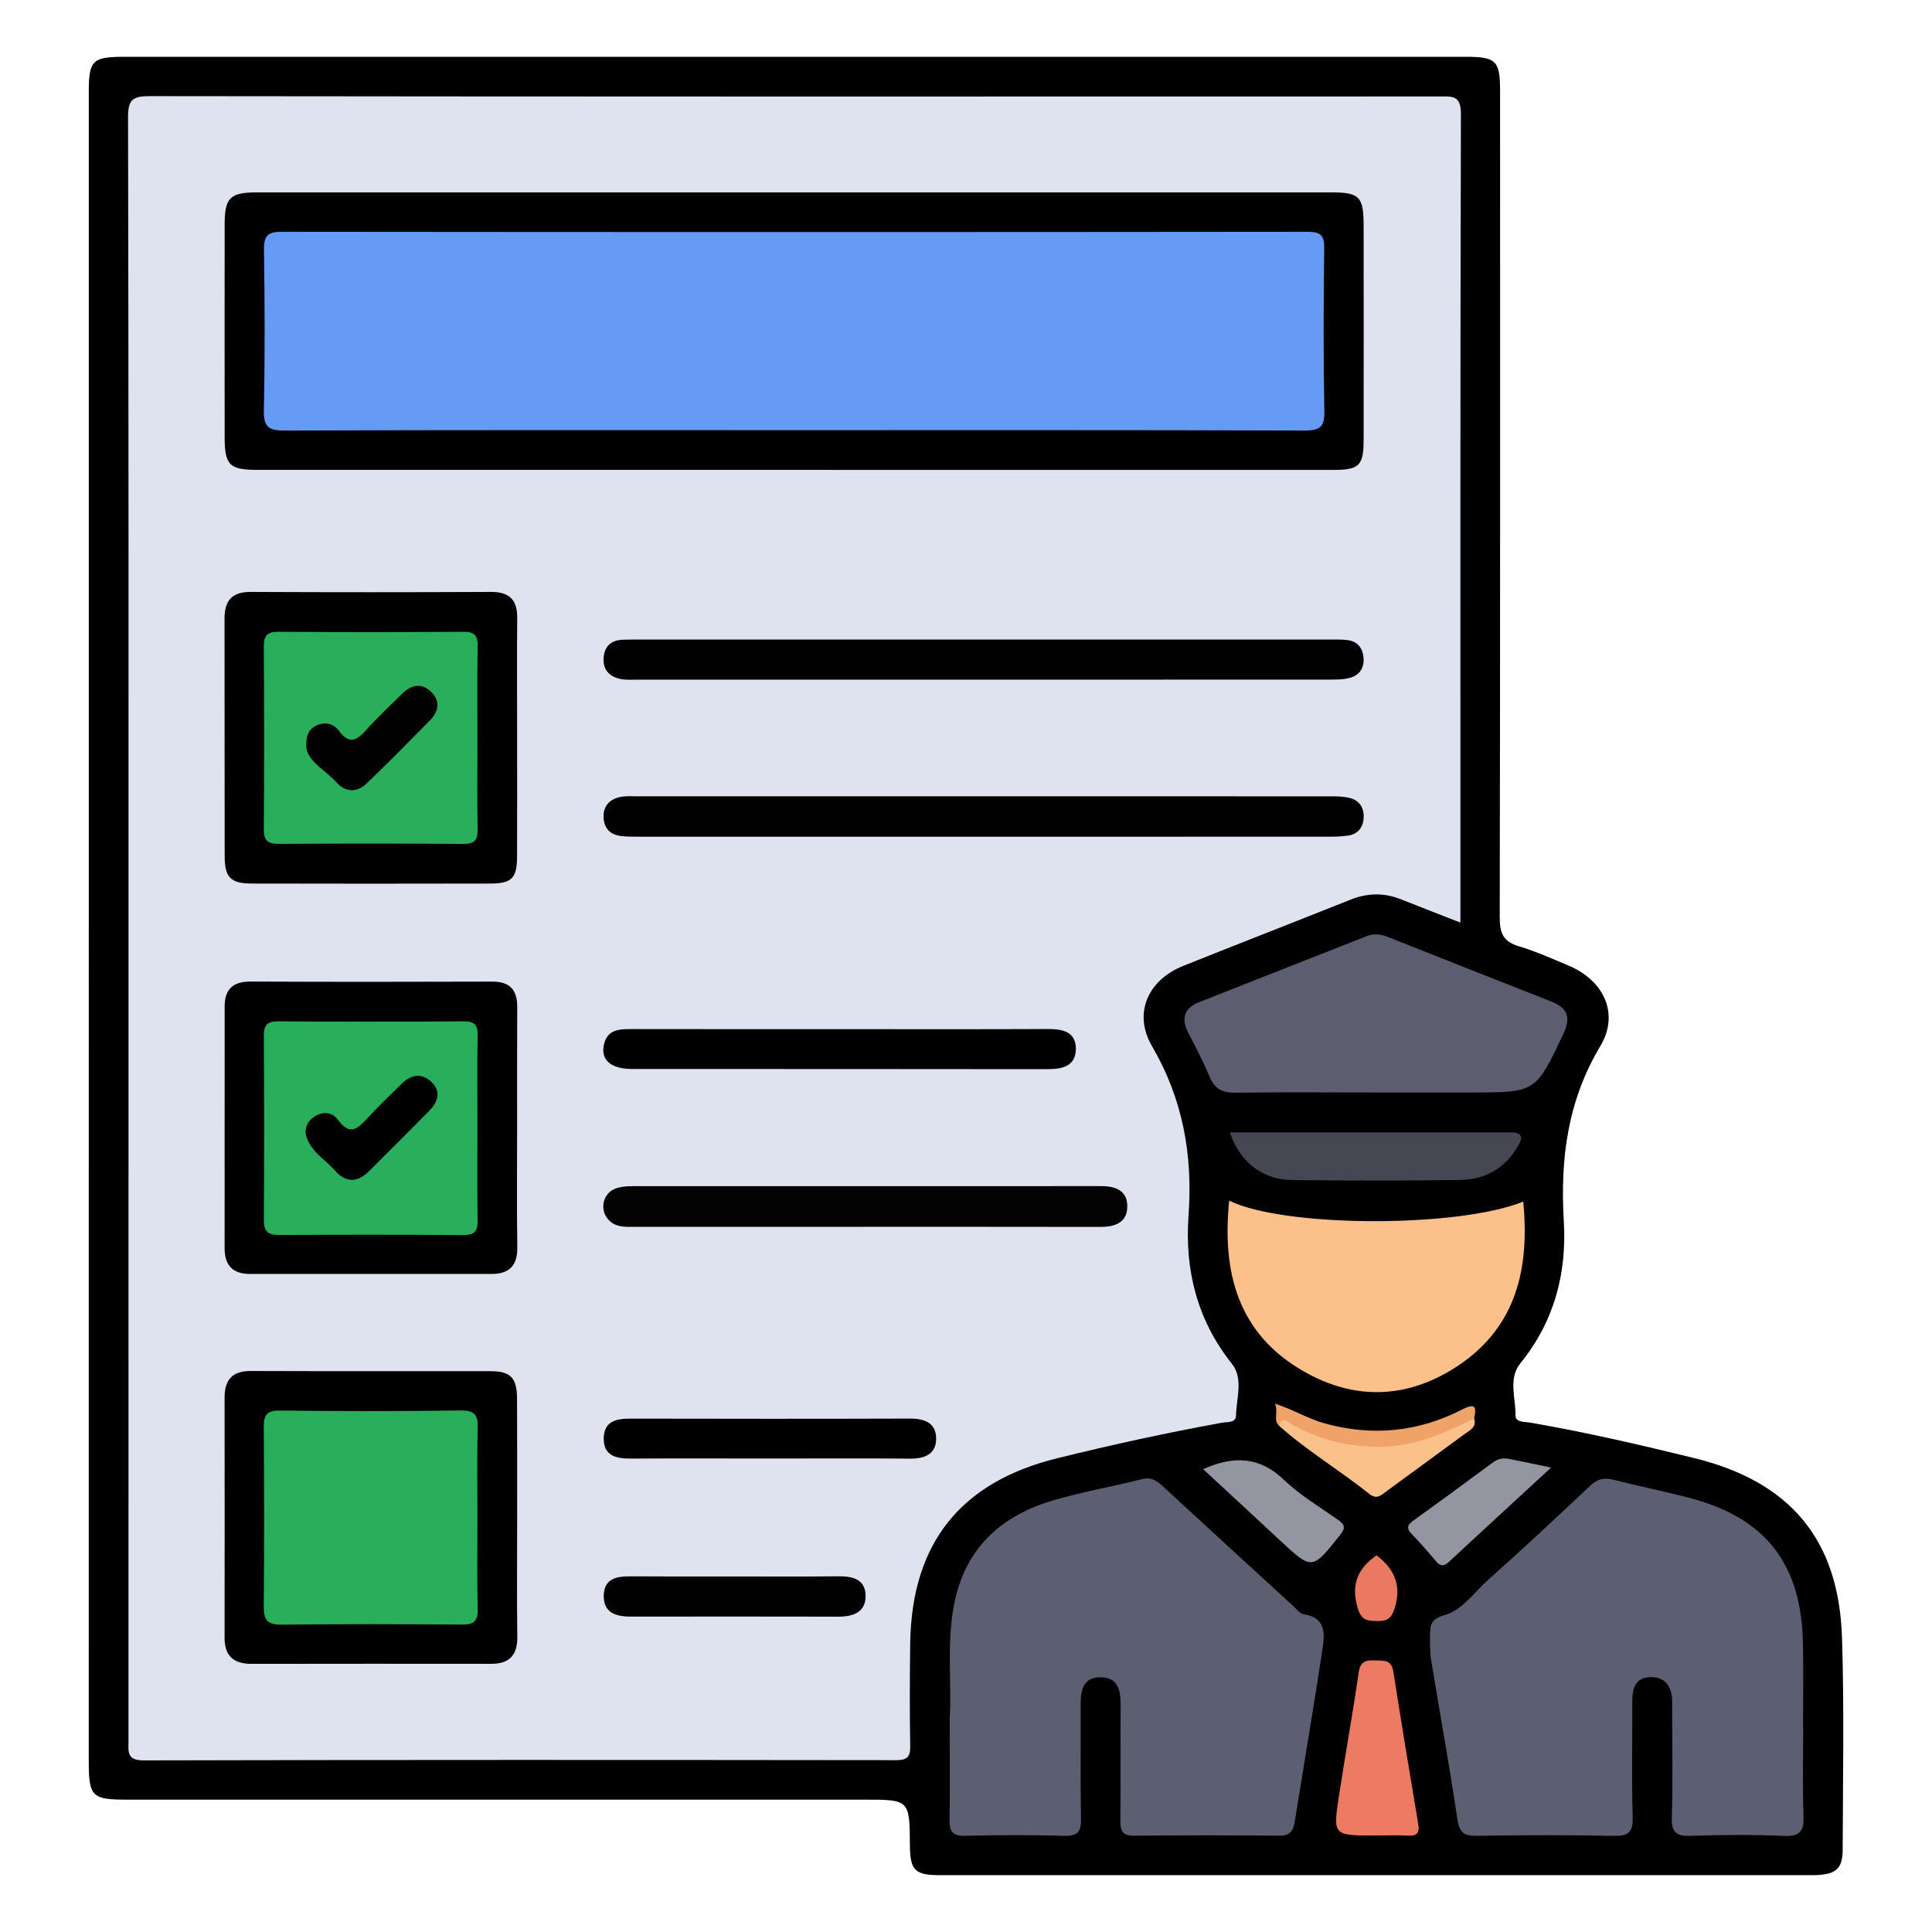 <?xml version="1.0" encoding="utf-8"?>
<!-- Generator: Adobe Illustrator 16.0.2, SVG Export Plug-In . SVG Version: 6.00 Build 0)  -->
<!DOCTYPE svg PUBLIC "-//W3C//DTD SVG 1.1//EN" "http://www.w3.org/Graphics/SVG/1.1/DTD/svg11.dtd">
<svg version="1.1" id="Layer_1" xmlns="http://www.w3.org/2000/svg" xmlns:xlink="http://www.w3.org/1999/xlink" x="0px" y="0px"
	 width="85px" height="85px" viewBox="0 0 85 85" enable-background="new 0 0 85 85" xml:space="preserve">
<g>
	<path d="M3.906,40.841c0-12.252,0-24.506,0-36.76c0-1.439,0.143-1.582,1.604-1.582c19.645,0,39.289,0,58.935,0
		c1.395,0,1.553,0.156,1.553,1.547c0,12.107,0.008,24.215-0.016,36.322c-0.002,0.686,0.158,1.061,0.84,1.264
		c0.748,0.223,1.467,0.547,2.188,0.85c1.553,0.649,2.248,2.124,1.4,3.536c-1.445,2.412-1.771,4.977-1.609,7.697
		c0.137,2.311-0.42,4.426-1.914,6.268c-0.537,0.666-0.201,1.52-0.211,2.287c-0.004,0.316,0.389,0.275,0.635,0.318
		c2.434,0.42,4.836,0.975,7.23,1.563c4.219,1.037,6.361,3.576,6.5,7.904c0.1,3.111,0.037,6.229,0.029,9.342
		c-0.004,0.863-0.33,1.104-1.383,1.104c-8.762,0-17.521,0-26.281,0c-4.016,0-8.033,0.002-12.046,0
		c-1.113-0.002-1.32-0.213-1.328-1.316c-0.014-2.008-0.014-2.008-2.023-2.008c-10.826,0-21.652,0-32.479,0
		c-1.477,0-1.625-0.15-1.625-1.664C3.906,65.291,3.906,53.066,3.906,40.841z"/>
	<path fill="#DFE3EF" d="M64.251,40.591c-0.959-0.377-1.793-0.699-2.625-1.029c-0.738-0.291-1.463-0.277-2.205,0.018
		c-2.451,0.979-4.912,1.932-7.361,2.914c-1.559,0.625-2.221,2.09-1.371,3.542c1.359,2.334,1.793,4.791,1.602,7.439
		c-0.172,2.396,0.373,4.598,1.91,6.529c0.514,0.646,0.193,1.521,0.178,2.287c-0.006,0.318-0.4,0.262-0.645,0.307
		c-2.426,0.443-4.836,0.969-7.23,1.561c-4.246,1.049-6.39,3.742-6.458,8.119c-0.021,1.512-0.027,3.025,0,4.539
		c0.01,0.506-0.156,0.625-0.639,0.623c-11.029-0.012-22.061-0.018-33.088,0.01c-0.756,0-0.666-0.389-0.666-0.861
		C5.656,65.527,5.654,54.469,5.654,43.41c0-12.749,0.008-25.495-0.02-38.243C5.632,4.389,5.83,4.229,6.583,4.23
		c18.918,0.023,37.833,0.02,56.75,0.014c0.555,0,0.943-0.063,0.941,0.77c-0.033,11.67-0.021,23.34-0.021,35.012
		C64.251,40.167,64.251,40.312,64.251,40.591z"/>
	<path fill="#5C5E71" d="M79.333,76.039c0,1.279-0.031,2.563,0.014,3.84c0.021,0.656-0.123,0.928-0.854,0.895
		c-1.363-0.063-2.734-0.051-4.1-0.004c-0.643,0.021-0.861-0.146-0.84-0.816c0.051-1.541,0.016-3.084,0.016-4.627
		c0-0.174,0.004-0.348-0.002-0.523c-0.021-0.607-0.297-1.023-0.939-1.018c-0.629,0.006-0.814,0.447-0.813,1.014
		c0.004,1.717-0.031,3.436,0.016,5.15c0.02,0.666-0.193,0.834-0.838,0.82c-2.006-0.039-4.016-0.035-6.021-0.002
		c-0.586,0.01-0.771-0.16-0.859-0.758c-0.34-2.324-0.768-4.639-1.146-6.957c-0.059-0.369-0.051-0.754-0.051-1.133
		c0-0.418,0.051-0.695,0.609-0.852c0.82-0.227,1.324-1.008,1.949-1.563c1.52-1.354,3.008-2.744,4.488-4.139
		c0.314-0.295,0.607-0.371,1.021-0.264c1.066,0.273,2.148,0.492,3.219,0.764c3.434,0.865,5.047,2.883,5.121,6.418
		c0.025,1.25,0.004,2.502,0.004,3.754C79.329,76.039,79.331,76.039,79.333,76.039z"/>
	<path fill="#5C5E71" d="M41.783,75.605c0.092-1.359-0.115-3.016,0.133-4.672c0.4-2.686,2.011-4.24,4.523-4.955
		c1.254-0.357,2.545-0.586,3.811-0.904c0.455-0.115,0.701,0.123,0.984,0.385c1.883,1.736,3.77,3.465,5.656,5.193
		c0.15,0.137,0.301,0.35,0.473,0.373c0.967,0.133,0.926,0.848,0.826,1.496c-0.385,2.555-0.82,5.1-1.23,7.65
		c-0.063,0.4-0.229,0.598-0.684,0.592c-2.123-0.021-4.248-0.023-6.373,0.002c-0.535,0.008-0.615-0.227-0.611-0.68
		c0.02-1.688,0-3.377,0.012-5.063c0.004-0.643-0.109-1.23-0.887-1.23c-0.787,0-0.875,0.604-0.871,1.236
		c0.01,1.66-0.016,3.318,0.014,4.979c0.01,0.539-0.105,0.777-0.713,0.762c-1.455-0.041-2.91-0.041-4.365,0
		c-0.611,0.018-0.719-0.23-0.705-0.768C41.802,78.635,41.783,77.268,41.783,75.605z"/>
	<path fill="#5C5E70" d="M60.554,48.064c-2.063,0-4.125-0.02-6.188,0.01c-0.57,0.01-0.92-0.154-1.146-0.695
		c-0.277-0.67-0.619-1.313-0.949-1.959c-0.32-0.625-0.156-1.074,0.48-1.326c2.453-0.975,4.912-1.934,7.367-2.903
		c0.316-0.125,0.613-0.098,0.926,0.025c2.398,0.953,4.799,1.903,7.201,2.844c0.723,0.283,0.881,0.701,0.537,1.426
		c-1.217,2.568-1.199,2.578-4.047,2.578C63.341,48.064,61.946,48.064,60.554,48.064z"/>
	<path fill="#FCC18B" d="M54.079,52.822c2.41,1.191,10.086,1.205,12.938,0.043c0.277,2.893-0.273,5.465-2.822,7.189
		c-2.184,1.477-4.535,1.598-6.828,0.285C54.47,58.691,53.757,55.994,54.079,52.822z"/>
	<path fill="#454753" d="M54.108,49.82c4.168,0,8.26,0,12.352,0c0.592,0,0.523,0.275,0.293,0.656
		c-0.576,0.955-1.451,1.426-2.527,1.439c-2.439,0.035-4.879,0.027-7.318,0.006C55.56,51.91,54.575,51.174,54.108,49.82z"/>
	<path fill="#ED7A63" d="M60.462,80.754c-1.807,0-1.82-0.002-1.553-1.744c0.277-1.811,0.604-3.611,0.867-5.424
		c0.068-0.48,0.301-0.553,0.701-0.535c0.377,0.018,0.74-0.059,0.826,0.496c0.348,2.242,0.721,4.479,1.096,6.713
		c0.063,0.389-0.064,0.521-0.453,0.5C61.454,80.734,60.958,80.754,60.462,80.754z"/>
	<path fill="#9395A1" d="M52.933,64.637c1.365-0.609,2.496-0.549,3.566,0.479c0.705,0.676,1.57,1.188,2.377,1.756
		c0.307,0.215,0.324,0.357,0.076,0.668c-1.229,1.543-1.215,1.551-2.641,0.229C55.21,66.74,54.103,65.719,52.933,64.637z"/>
	<path fill="#9395A1" d="M68.243,64.566c-1.574,1.451-3.047,2.801-4.508,4.16c-0.23,0.213-0.383,0.172-0.57-0.051
		c-0.334-0.398-0.678-0.795-1.043-1.17c-0.244-0.25-0.223-0.404,0.059-0.607c1.182-0.848,2.35-1.705,3.518-2.57
		c0.232-0.172,0.473-0.191,0.738-0.135C66.978,64.307,67.517,64.416,68.243,64.566z"/>
	<path fill="#FBC18B" d="M64.856,62.41c0.121,0.381-0.182,0.508-0.41,0.676c-1.148,0.844-2.299,1.684-3.449,2.525
		c-0.229,0.168-0.422,0.379-0.75,0.117c-1.291-1.029-2.717-1.883-3.955-2.982c-0.182-0.434,0.098-0.438,0.381-0.385
		c0.258,0.045,0.475,0.211,0.707,0.322c2.188,1.027,4.359,0.953,6.525-0.068C64.2,62.477,64.474,62.174,64.856,62.41z"/>
	<path fill="#EFA369" d="M64.856,62.41c-1.354,0.668-2.707,1.268-4.281,1.246c-1.346-0.02-2.576-0.336-3.736-0.982
		c-0.205-0.113-0.43-0.443-0.547,0.072c-0.305-0.27-0.031-0.602-0.199-0.992c0.822,0.268,1.451,0.664,2.166,0.863
		c2.111,0.588,4.137,0.389,6.07-0.605C64.915,61.711,64.968,61.895,64.856,62.41z"/>
	<path fill="#EA7962" d="M60.563,68.428c0.781,0.594,1.111,1.314,0.799,2.324c-0.146,0.471-0.35,0.58-0.787,0.568
		c-0.438-0.01-0.684-0.033-0.846-0.586C59.423,69.691,59.751,68.996,60.563,68.428z"/>
	<path d="M34.925,20.673c-7.855,0-15.713,0-23.568,0c-1.268,0-1.473-0.201-1.473-1.456c-0.002-3.113-0.004-6.228,0-9.339
		c0-1.186,0.236-1.415,1.439-1.415c15.74-0.001,31.48-0.001,47.22,0c1.273,0,1.451,0.181,1.451,1.471
		c0.002,3.142,0.004,6.285,0,9.427c-0.002,1.123-0.195,1.313-1.33,1.313C50.753,20.674,42.837,20.673,34.925,20.673z"/>
	<path d="M22.753,66.783c0,1.744-0.016,3.488,0.006,5.23c0.01,0.809-0.346,1.188-1.143,1.188c-3.516-0.002-7.035-0.006-10.551,0.002
		c-0.791,0.002-1.186-0.35-1.184-1.152c0.004-3.518,0.004-7.033,0-10.553c-0.002-0.779,0.324-1.182,1.148-1.18
		c3.518,0.014,7.035,0.002,10.551,0.008c0.896,0.004,1.166,0.295,1.168,1.225C22.757,63.295,22.753,65.039,22.753,66.783z"/>
	<path d="M22.751,49.629c0,1.744-0.018,3.488,0.008,5.232c0.014,0.807-0.338,1.188-1.135,1.188c-3.545-0.002-7.09,0-10.637-0.002
		c-0.758,0-1.107-0.385-1.105-1.137c0.004-3.545,0-7.09,0.002-10.637c0.002-0.75,0.367-1.094,1.141-1.088
		c3.545,0.016,7.09,0.014,10.635,0.002c0.779-0.002,1.1,0.369,1.096,1.123C22.746,46.084,22.751,47.857,22.751,49.629z"/>
	<path d="M22.751,32.443c0,1.745,0.006,3.491-0.002,5.238c-0.004,0.957-0.23,1.191-1.184,1.191c-3.494,0.008-6.986,0.008-10.479,0
		c-0.932,0-1.197-0.258-1.201-1.192c-0.008-3.493,0-6.985-0.006-10.478c0-0.791,0.34-1.166,1.162-1.16
		c3.521,0.017,7.043,0.016,10.564,0c0.816-0.002,1.16,0.354,1.15,1.16C22.74,28.949,22.751,30.695,22.751,32.443z"/>
	<path fill="#010101" d="M43.274,28.136c5.063,0,10.123,0,15.184,0.001c0.262,0,0.525-0.007,0.785,0.019
		c0.43,0.041,0.686,0.293,0.74,0.723c0.061,0.465-0.139,0.816-0.584,0.941c-0.301,0.086-0.631,0.078-0.949,0.079
		c-10.121,0.005-20.242,0.003-30.363,0.003c-0.26,0-0.527,0.021-0.781-0.029c-0.484-0.096-0.781-0.398-0.752-0.914
		c0.029-0.51,0.326-0.797,0.844-0.813c0.551-0.017,1.104-0.009,1.656-0.009C33.794,28.136,38.537,28.136,43.274,28.136z"/>
	<path fill="#010101" d="M43.187,36.813c-5.001,0-10.003,0-15.007-0.001c-0.289,0-0.582,0.002-0.869-0.031
		c-0.467-0.058-0.736-0.341-0.756-0.811c-0.021-0.516,0.27-0.814,0.756-0.911c0.225-0.044,0.463-0.026,0.695-0.026
		c10.18,0,20.357,0,30.537,0.002c0.287,0,0.586,0.004,0.859,0.078c0.414,0.111,0.613,0.432,0.594,0.857
		c-0.02,0.425-0.244,0.721-0.672,0.79c-0.314,0.05-0.637,0.051-0.955,0.051C53.308,36.814,48.245,36.813,43.187,36.813z"/>
	<path fill="#030303" d="M38.033,53.975c-3.371,0-6.744,0-10.115,0.002c-0.408,0-0.824,0.029-1.139-0.305
		c-0.432-0.455-0.252-1.219,0.359-1.402c0.299-0.092,0.633-0.084,0.949-0.084c6.656-0.004,13.313-0.002,19.968-0.002
		c0.115,0,0.232,0,0.35,0c0.65-0.01,1.219,0.182,1.191,0.936c-0.023,0.689-0.572,0.859-1.188,0.859
		C44.95,53.973,41.492,53.975,38.033,53.975z"/>
	<path d="M37.003,45.279c3.023,0,6.046,0.008,9.07-0.006c0.641-0.004,1.25,0.094,1.26,0.85c0.008,0.805-0.615,0.918-1.295,0.916
		c-6.076-0.01-12.152-0.004-18.228-0.008c-0.955,0-1.412-0.42-1.229-1.115c0.164-0.621,0.658-0.641,1.176-0.641
		C30.839,45.281,33.921,45.279,37.003,45.279z"/>
	<path d="M33.845,64.168c-2.035,0-4.07-0.01-6.105,0.004c-0.66,0.004-1.205-0.141-1.178-0.924c0.025-0.73,0.564-0.836,1.18-0.834
		c4.1,0.008,8.199,0.012,12.299-0.002c0.646-0.002,1.145,0.199,1.146,0.881c0,0.686-0.506,0.887-1.146,0.881
		C37.974,64.156,35.91,64.168,33.845,64.168z"/>
	<path fill="#010101" d="M32.275,69.357c1.539,0,3.08,0.012,4.619-0.006c0.617-0.006,1.17,0.129,1.188,0.834
		c0.02,0.738-0.529,0.941-1.191,0.941c-3.049-0.006-6.1-0.006-9.15-0.002c-0.654,0-1.201-0.176-1.178-0.941
		c0.021-0.736,0.574-0.836,1.182-0.83C29.253,69.363,30.763,69.357,32.275,69.357z"/>
	<path fill="#659AF5" d="M34.966,18.926c-7.479,0-14.957-0.011-22.436,0.017c-0.707,0.002-0.938-0.154-0.922-0.898
		c0.051-2.356,0.039-4.715,0.006-7.07c-0.008-0.613,0.176-0.779,0.785-0.777c15.043,0.016,30.09,0.016,45.132,0
		c0.574,0,0.738,0.158,0.729,0.732c-0.029,2.386-0.039,4.773,0.006,7.158c0.014,0.693-0.188,0.855-0.865,0.854
		C49.923,18.917,42.447,18.926,34.966,18.926z"/>
	<path fill="#29AE5C" d="M21.005,66.781c0,1.338-0.023,2.676,0.012,4.012c0.014,0.549-0.184,0.688-0.703,0.682
		c-2.646-0.021-5.291-0.027-7.938,0.004c-0.639,0.006-0.779-0.238-0.771-0.82c0.021-2.615,0.021-5.232,0-7.85
		c-0.006-0.549,0.125-0.76,0.723-0.75c2.645,0.029,5.293,0.033,7.936-0.004c0.645-0.008,0.771,0.223,0.754,0.803
		C20.98,64.164,21.005,65.475,21.005,66.781z"/>
	<path fill="#29AE5C" d="M21.005,49.576c0,1.367-0.016,2.732,0.008,4.098c0.01,0.479-0.119,0.666-0.631,0.664
		c-2.701-0.021-5.402-0.018-8.105-0.004c-0.479,0.002-0.672-0.154-0.668-0.654c0.016-2.701,0.018-5.402-0.002-8.105
		c-0.002-0.502,0.168-0.645,0.654-0.641c2.703,0.02,5.404,0.02,8.107,0c0.484-0.004,0.66,0.131,0.648,0.635
		C20.986,46.902,21.005,48.24,21.005,49.576z"/>
	<path fill="#29AE5C" d="M21.005,32.541c0,1.309-0.018,2.619,0.008,3.927c0.01,0.478-0.119,0.665-0.629,0.661
		c-2.707-0.021-5.412-0.02-8.117-0.002c-0.484,0.003-0.664-0.143-0.66-0.646c0.02-2.676,0.018-5.353,0-8.028
		c-0.002-0.486,0.145-0.662,0.646-0.658c2.705,0.02,5.41,0.02,8.117,0c0.492-0.004,0.656,0.148,0.646,0.645
		C20.988,29.805,21.005,31.173,21.005,32.541z"/>
	<path d="M13.443,49.84c0.004-0.377,0.174-0.607,0.492-0.773c0.381-0.199,0.742-0.07,0.938,0.203
		c0.537,0.746,0.896,0.354,1.32-0.104c0.471-0.512,0.979-0.988,1.471-1.479c0.41-0.406,0.883-0.494,1.309-0.096
		c0.453,0.426,0.295,0.895-0.098,1.291c-0.877,0.889-1.76,1.766-2.641,2.646c-0.51,0.512-1.025,0.51-1.496-0.027
		C14.277,50.975,13.578,50.619,13.443,49.84z"/>
	<path fill="#000100" d="M13.484,32.953c-0.045-0.594,0.1-0.862,0.416-1.021c0.393-0.194,0.771-0.104,1.016,0.226
		c0.445,0.601,0.777,0.434,1.193-0.039c0.498-0.563,1.057-1.074,1.592-1.604c0.379-0.376,0.816-0.481,1.232-0.108
		c0.459,0.412,0.379,0.883-0.023,1.293c-0.914,0.93-1.83,1.858-2.771,2.762c-0.412,0.396-0.912,0.418-1.311-0.018
		C14.333,33.902,13.611,33.533,13.484,32.953z"/>
</g>
</svg>
